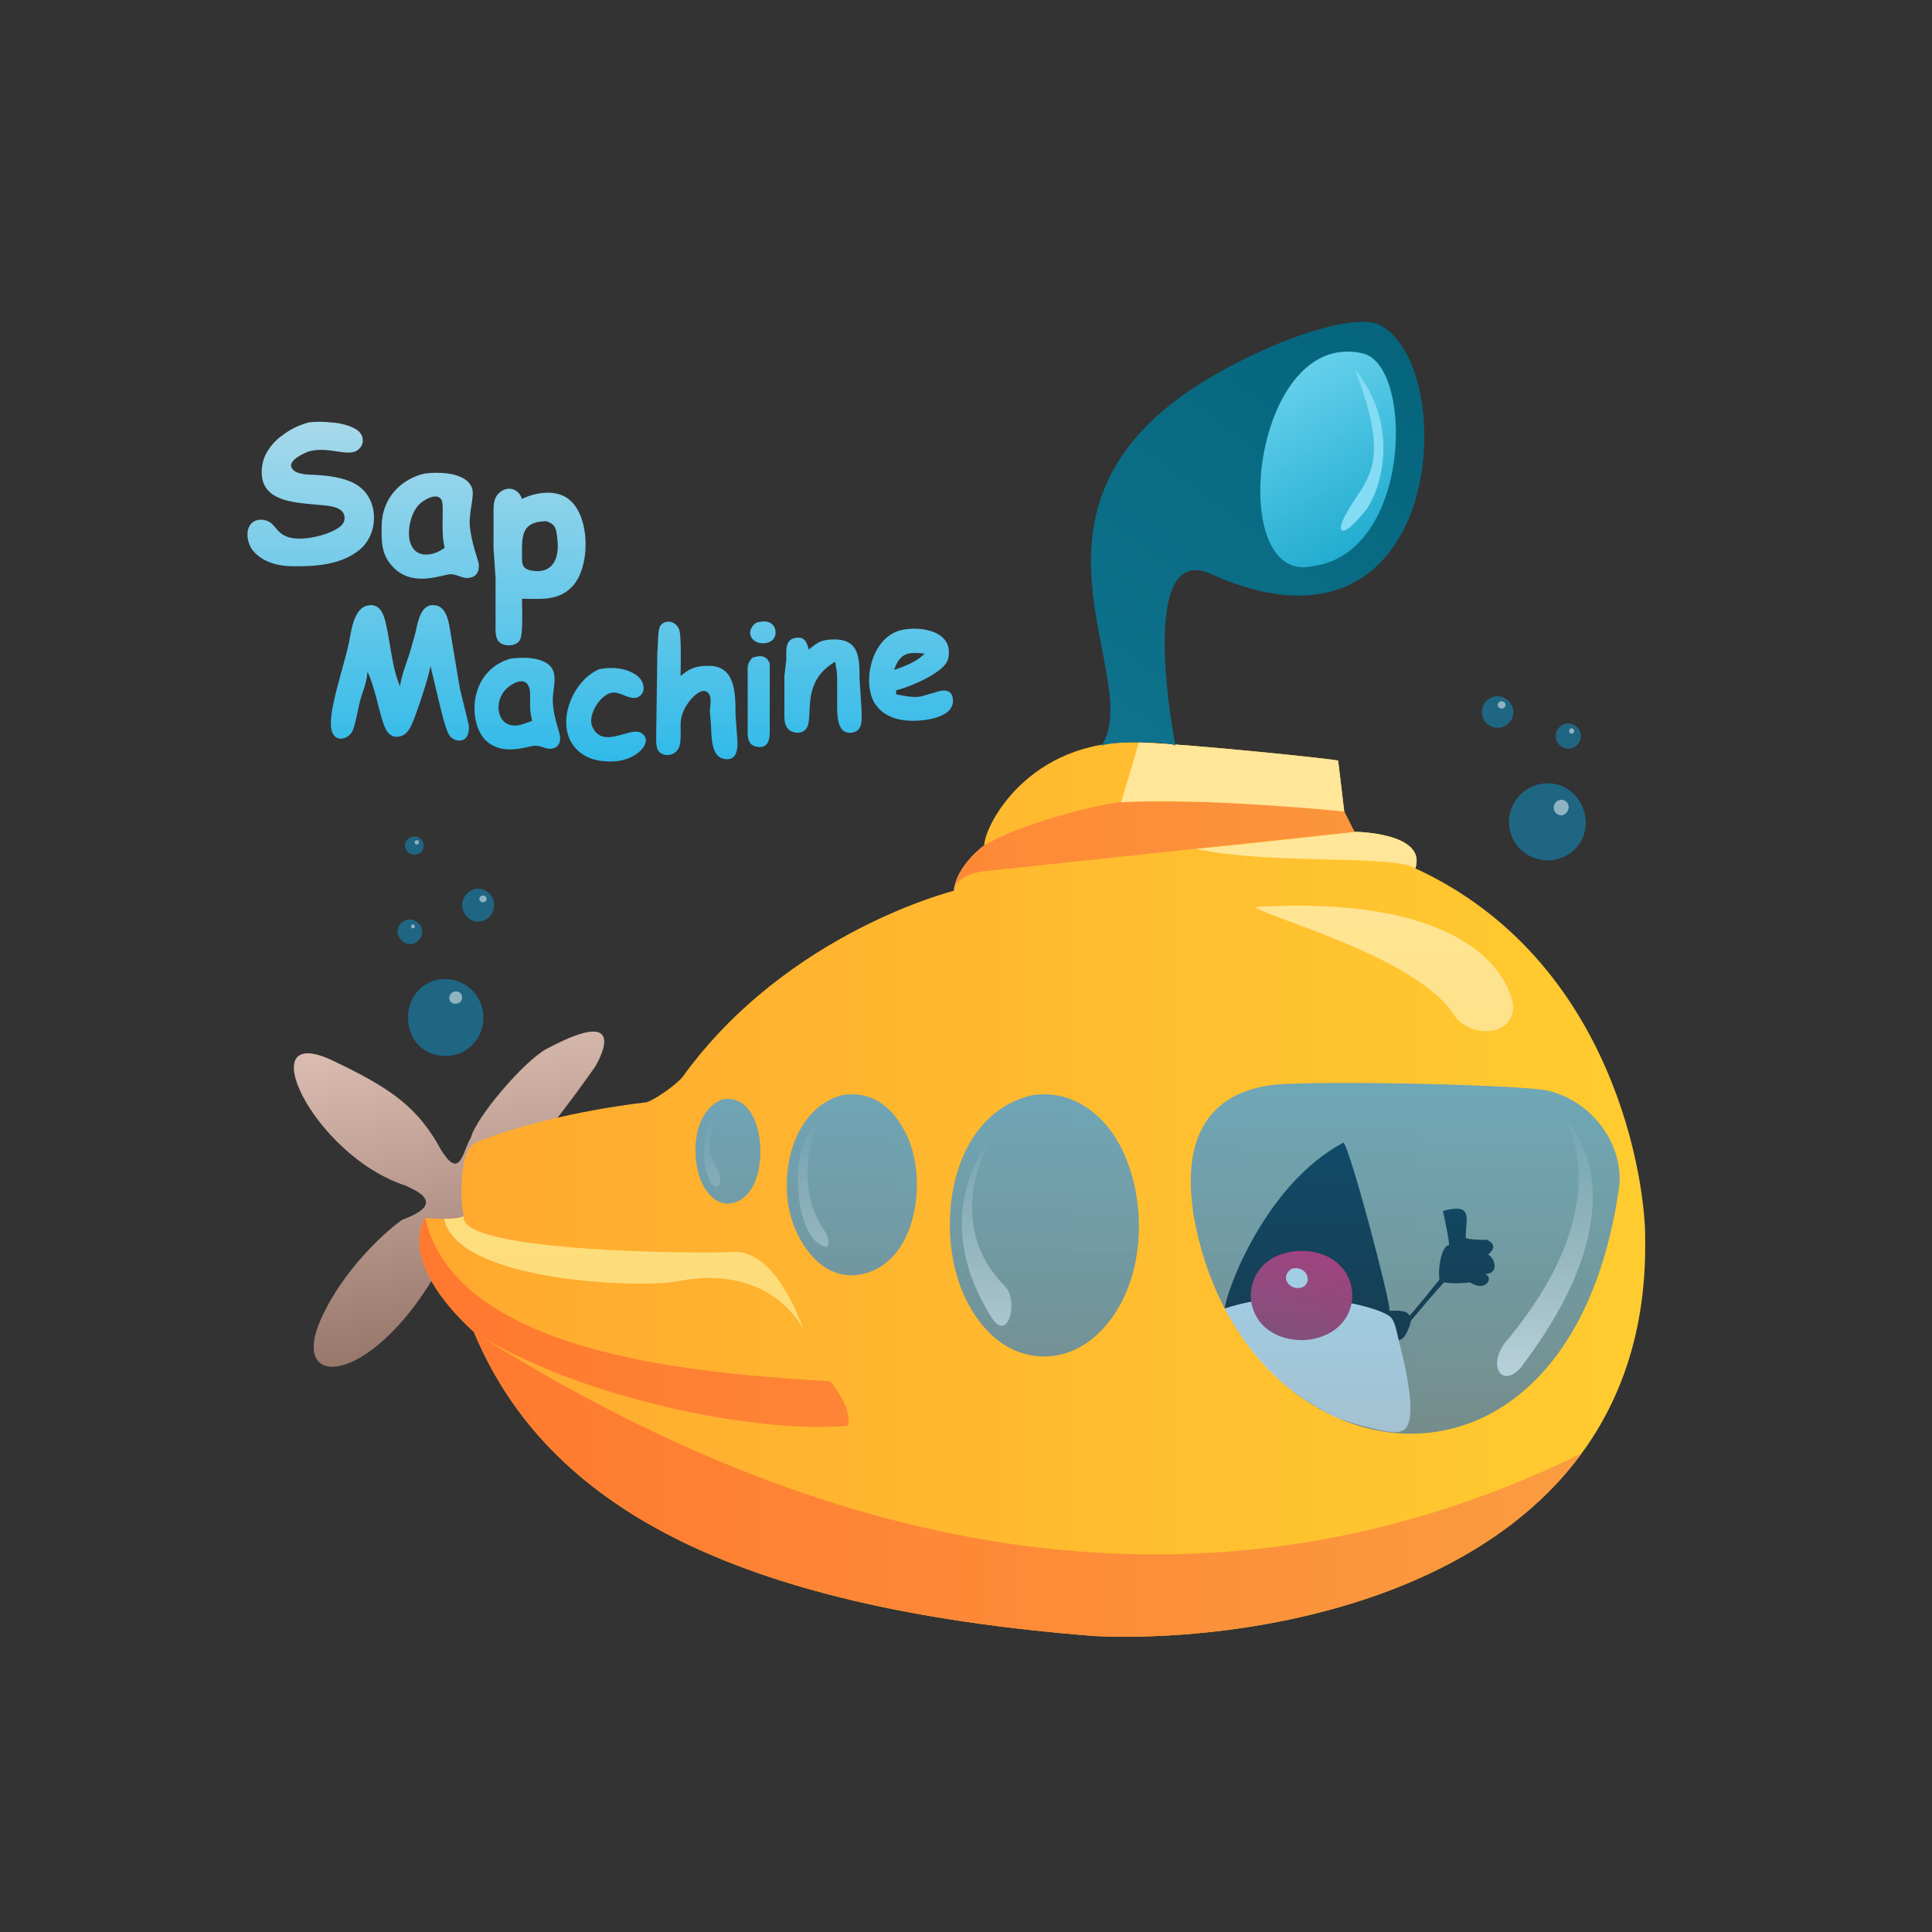 <svg xmlns="http://www.w3.org/2000/svg" xmlns:xlink="http://www.w3.org/1999/xlink" width="2000" height="2000" viewBox="52.5 0 2000 2000">
  <rect x="52.5" y="0" width="2000" height="2000" fill="#333333" stroke="none"/>
  <defs>
    <style>
      .cls-1, .cls-10, .cls-11, .cls-12, .cls-13, .cls-14, .cls-15, .cls-16, .cls-17, .cls-2, .cls-3, .cls-4, .cls-5, .cls-6, .cls-7, .cls-8, .cls-9 {
        fill-rule: evenodd;
      }

      .cls-1 {
        fill: url(#linear-gradient);
      }

      .cls-2 {
        fill: url(#linear-gradient-2);
      }

      .cls-3 {
        fill: url(#linear-gradient-3);
      }

      .cls-4 {
        fill: url(#linear-gradient-4);
      }

      .cls-5 {
        fill: url(#linear-gradient-5);
      }

      .cls-6 {
        fill: #ffe698;
      }

      .cls-7 {
        fill: url(#linear-gradient-6);
      }

      .cls-8 {
        fill: url(#linear-gradient-7);
      }

      .cls-9 {
        fill: #83dcf3;
      }

      .cls-10 {
        fill: #959595;
        opacity: 0.8;
      }

      .cls-12, .cls-17 {
        fill: #fff;
      }

      .cls-13 {
        fill: url(#linear-gradient-8);
      }

      .cls-14 {
        opacity: 0.73;
        fill: url(#linear-gradient-9);
      }

      .cls-15 {
        fill: url(#linear-gradient-10);
      }

      .cls-16 {
        fill: #08a4e4;
        opacity: 0.45;
      }

      .cls-17 {
        opacity: 0.5;
      }
    </style>
    <linearGradient id="linear-gradient" x1="673.844" y1="788.281" x2="673.844" y2="436.656" gradientUnits="userSpaceOnUse">
      <stop offset="0" stop-color="#30bae9"/>
      <stop offset="1" stop-color="#a7d9ea"/>
    </linearGradient>
    <linearGradient id="linear-gradient-2" x1="547.934" y1="1414.88" x2="486.754" y2="1067.91" gradientUnits="userSpaceOnUse">
      <stop offset="0" stop-color="#937266"/>
      <stop offset="1" stop-color="#dbbcb0"/>
    </linearGradient>
    <linearGradient id="linear-gradient-3" x1="486.594" y1="1231.326" x2="1755.59" y2="1231.326" gradientUnits="userSpaceOnUse">
      <stop offset="0" stop-color="#ffa92f"/>
      <stop offset="0.004" stop-color="#ffa92f"/>
      <stop offset="1" stop-color="#ffcc2f"/>
    </linearGradient>
    <linearGradient id="linear-gradient-4" x1="1065.561" y1="1376" x2="1065.561" y2="861.062" gradientUnits="userSpaceOnUse">
      <stop offset="0" stop-color="#fddc76"/>
      <stop offset="1" stop-color="#ffe699"/>
    </linearGradient>
    <linearGradient id="linear-gradient-5" x1="486.594" y1="1262.061" x2="1689.81" y2="1262.061" gradientUnits="userSpaceOnUse">
      <stop offset="0" stop-color="#ff782f"/>
      <stop offset="0.001" stop-color="#ff782f"/>
      <stop offset="1" stop-color="#fb9c40"/>
    </linearGradient>
    <linearGradient id="linear-gradient-6" x1="1190.613" y1="771.938" x2="1518.267" y2="333.156" gradientUnits="userSpaceOnUse">
      <stop offset="0" stop-color="#0f738d"/>
      <stop offset="1" stop-color="#05647c"/>
    </linearGradient>
    <linearGradient id="linear-gradient-7" x1="1491.825" y1="587.281" x2="1362.895" y2="363.969" gradientUnits="userSpaceOnUse">
      <stop offset="0" stop-color="#16a6cb"/>
      <stop offset="1" stop-color="#70d6f0"/>
    </linearGradient>
    <linearGradient id="linear-gradient-8" x1="1389.389" y1="1387.31" x2="1410.301" y2="1294.97" gradientUnits="userSpaceOnUse">
      <stop offset="0" stop-color="#c5224c"/>
      <stop offset="1" stop-color="#ff0042"/>
    </linearGradient>
    <linearGradient id="linear-gradient-9" x1="1250.78" y1="1484.16" x2="1250.78" y2="1121.12" gradientUnits="userSpaceOnUse">
      <stop offset="0" stop-color="#377798" stop-opacity="0.631"/>
      <stop offset="1" stop-color="#23b3fd" stop-opacity="0.6"/>
    </linearGradient>
    <linearGradient id="linear-gradient-10" x1="1241.358" y1="1424.47" x2="1241.358" y2="1149.47" gradientUnits="userSpaceOnUse">
      <stop offset="0" stop-color="#b7d1da"/>
      <stop offset="1" stop-color="#b7d1da" stop-opacity="0"/>
    </linearGradient>
  </defs>
  <path id="title_1" class="cls-1" d="M395,437.321c8.057,0.14,22.865,3.594,28.809,9.144,6.944,6.483,5.235,16.954-3.67,20.952-11.258,4.118-29.566-5.366-48.294,0-5.186,2.015-20.091,8.8-17.76,15.935,2.283,6.993,13.885,7.82,19.865,8.047,15.949,0.605,37.326,2.517,50.379,12.228,20.977,15.506,19.9,50,0,65.844-19.658,15.57-45.464,16.96-69.324,16.679-15.08-.177-31.518-4.37-41.195-16.923-5.881-7.629-8.269-23.612,1.506-29.337,5.319-3.115,12.791-2.151,17.561,1.5,4.937,3.783,7.2,10.089,15.843,13.816,12.358,5.33,34.363.707,46.278-4.58,5.409-2.4,13.4-6.274,14.09-12.973,1.435-13.951-17.888-14.126-26.718-15.01-25.767-2.578-63.1-3.052-58.554-39.647a38.085,38.085,0,0,1,4.942-14.737,55.092,55.092,0,0,1,15.73-17.349c9.415-7.074,16.111-10.114,27.357-13.593A101.3,101.3,0,0,1,395,437.321ZM541.41,506.352c2.219,8.2-4.11,25.55-2.375,39.806,2.3,18.925,8.721,33.781,9.091,37.887,0.573,6.354-1.438,12.034-8.111,13.8-7.957,2.108-13.489-3.286-20.825-3.42-7.83-.144-38.2,13.976-58.723-6.387-13.551-13.442-13.051-26.433-12.839-43.986,0.324-26.86,18.309-47.58,44.2-53.756C506.187,488.291,536.609,488.62,541.41,506.352Zm48.983,156.8c-4.5,6.538-17.926,6.538-22.421,0-2.969-4.318-2.464-12.887-2.472-18.042V598.789l-2.1-31.579V529.316c0.091-6.649.139-13.161,5.107-18.287,8.182-8.442,20.583-6.154,24.355,5.5,13.763-6.852,34.719-10.221,48.029,0,22.93,17.183,23.058,70.363,4.153,90.465-14.6,15.519-32.97,12.849-52.182,12.849C592.865,628.3,594.374,657.357,590.393,663.147Zm-79.625-133.83c-0.018-3.053.177-9.045-1.2-11.7-4.436-8.518-18.445-.066-22.944,4.392-14.307,14.175-17.911,56.716,11.52,51.65,6.047-1.041,9.621-3.392,14.735-6.451C509.816,554.629,510.844,542.171,510.768,529.317Zm82.1,44.209c0.067,9.873-.765,15.358,10.563,17.24,21.7,3.6,28.3-13.664,26.075-31.977-1.236-10.194-.8-15.741-11.47-19.223C593.1,539.935,592.733,553.661,592.866,573.526Zm-167.5,151.579c-2.262,8.019-5.145,27.933-9.011,33.378-5.863,8.259-20.6,10.646-21.318-8.116-0.786-20.591,14.114-62.366,18.9-86.315,2.333-11.662,5-34.191,18.975-37.194,11.5-2.471,16.071,6.8,18.412,16.142,5.4,21.549,6.624,47.1,15.238,67.368,1.91-12.36,6.774-23.888,10.472-35.789l5.369-18.947c2.747-10.986,5.258-32.554,21.855-28.774,10.679,2.432,12.95,17.6,14.352,26.668l9.891,58.948,9.259,37.894c1.732,19.5-13.214,18.731-19.206,11.971-4.714-5.317-9.734-29.024-11.975-37.234l-8.442-35.789c-1.746,11.3-13.175,45.6-17.793,56.842-2.738,6.664-6.11,14.414-13.863,16.142-10.346,2.305-14.484-5.777-17.289-14.038-4.929-14.518-9.8-40.773-16.31-52.631C431.732,708.42,428.684,713.34,425.365,725.105ZM771.79,691c4.929-1.543,11.682-1.89,16.84-1.6,25.929,1.482,25.222,30.906,25.26,50.434l2.022,27.368c0.364,9.866-1.336,21.19-14.563,18.248-13.1-2.914-12.151-24.57-12.9-35.09l-1.135-14.737c0.265-5.52,2.789-15.141-2.659-19.157-5.824-4.292-14.636,4.59-17.9,8.722-5.533,7.008-9.068,14.112-9.608,23.067-0.452,7.5,1.149,20.786-2.562,27.062-4.724,7.989-16.38,8.135-20.636,1.751-2.589-3.883-2.143-11.577-2.152-16.181l1.213-86.316c0.845-6.411.233-22.5,3.044-26.708,4.261-6.378,15.38-6.075,19.45,3.67,2.582,6.184,1.553,39.378,1.553,48.3C762.188,695.754,765.346,693.021,771.79,691Zm80.54-44.345c4.722,4.756,5.018,17.062-6.954,18.993-14.771,2.384-22.547-12.008-9.961-21.1C840.951,643.15,847.772,642.067,852.33,646.658Zm153.11,74.432,21.05-6.028c5.31-.584,10.48.2,11.93,6.139,5.24,21.366-27.75,25.109-41.4,24.949-14.761-.173-29.309-4.149-38.2-16.917-13.353-19.171-6.573-63.545,21.363-75.232,14.917-6.241,51.835-4.709,54.445,18.474,0.46,4.1.04,8.887-1.87,12.6-6.45,12.583-38.906,26.293-52.575,29.5v4.21C988.5,720.3,996.957,722.337,1005.44,721.09ZM889.009,750.248c-1.831,6.689-7.431,9.281-14.036,7.841-11.4-2.484-10.545-13.335-10.47-22.458V699.842L866.434,683c0.357-8.135-1.919-20.034,8.614-22.458,9.815-2.259,12.856,3.913,14.622,11.932,8.224-6.657,12.25-9.868,23.155-10.436,28.76-1.5,29.433,17.43,29.47,39.909l2.1,33.684c0.035,8.055,1.717,20.116-8.537,22.458-17.157,3.918-16.7-17.954-16.725-28.773V704.053c-0.11-8.873-.572-10.412-2.1-18.948C884.162,704.157,893.1,735.32,889.009,750.248Zm89.071-56.722c11.241-3.925,23.04-8.323,31.57-16.842C992.973,674.636,984.2,675.634,978.08,693.526Zm-128.736-6.195v67.248c0.265,9.676-.792,21.329-14.285,18.247-9.768-2.231-8.524-12.58-8.539-20.352V699.842c0.017-8.619-1.241-12.349,4.871-18.9C838.876,678.2,846.48,678.059,849.344,687.331Zm-224.436,6.587c3.472,7.7.487,18.94,0,26.977-1.29,16.982,7.069,36.529,7.394,42.1,0.343,5.864-1.777,10.653-7.983,11.868-6.467,1.267-11.561-3.245-18.824-2.784-7.733.491-32.779,10.962-50.075-5.575-18.042-17.25-19.085-70.807,24.815-84.488C593.091,679.894,618.694,679.6,624.908,693.918Zm87.467,5.854c5.657,4.448,9.258,14.038,3.424,19.861-7.884,7.869-19.5-3.033-28.209-2.712-13.072.481-27.5,23.461-21.783,35.648,11.128,23.705,39.329-1.053,50.592,6.275,11.225,7.3-.257,19.463-7.768,23.475a46.425,46.425,0,0,1-21.041,5.861c-14.35.676-28.668-2.279-38.885-13.236-22.341-23.959-4.331-70.2,24.15-82.156C685.764,690.115,701.615,691.311,712.375,699.772ZM601.277,718.8c-0.286-16.932-11.719-16.264-22.922-7.231-15.979,12.883-12.169,42.415,10.3,39.283,4.557-.635,10.394-3.024,14.735-4.691C600.492,734.239,601.475,730.509,601.277,718.8Z"/>
  <path id="propeller" class="cls-2" d="M522.909,1281.24c-70.7,154.4-178.686,166.59-135.969,79.61,27.437-57.31,78.33-96.47,82.63-98.46,48.107-17.58,9.913-31.25,2.965-34.99-96.053-31-162.813-171.77-74.658-129.01,55,26.2,83.377,44.97,106.436,83.6,24.716,45.98,26.541,9.77,35.689-4.31,5.359-21.03,54.224-78.38,77.707-91.55,92.9-49.86,50.766,18.3,50.766,18.3C652,1128,596,1206,522.909,1281.24Z"/>
  <path id="body" class="cls-3" d="M1517.7,898.947c206.82,95.263,238.92,326.313,237.87,385.263,4.21,349.47-377.85,417.9-569.4,409.47-376.8-29.47-568.353-135.79-643.08-314.73-82.1-75.79-50.52-117.9-50.52-117.9s32.914,2.49,40-2.1c-4.019-16.27-2.679-50.53,2.488-62.97,1.913-6.89,5.741-10.91,13.395-14.74,33.489-13.01,95.682-31.06,173.567-40.19,13.288-5,35-22.23,37.89-27.37C868.663,964.21,1040.06,922.3,1039.87,922.105c2.3-25.837,31.77-47.464,31.57-47.081-0.19-19.139,45.36-110.239,159.98-106.6,56.14,2.1,203.55,17.574,206.29,18.947,0.46,2.38,6.32,52.632,6.32,52.632l10.52,21.052S1529.81,861.579,1517.7,898.947Z"/>
  <path id="top_lights" data-name="top lights" class="cls-4" d="M1351.41,938.947c224.53-13.333,263.12,74.383,267.33,101.053,2.11,33.68-43.5,34.39-59.64,12.63C1521.91,991.579,1369.65,951.579,1351.41,938.947Zm166.29-40c-22.36-14.737-150.5-3.158-227.34-20.263,66.31-6.053,164.19-17.632,164.19-17.632S1529.81,861.579,1517.7,898.947ZM532.182,1259.11c-1.854,1.61-11.613,2.76-19.911,2.67C525.987,1328.29,722,1334,756,1326c96-18,128,50,128,50s-26-80-70-80c-26,2-288.516,1.22-281.435-37.05C532.444,1259,532.317,1259.06,532.182,1259.11Z"/>
  <path id="bottom_lights" data-name="bottom lights" class="cls-5" d="M1039.87,922.105c3.11-26.636,31.84-47.105,31.77-47.081,34.01-21.077,114-41.866,141.54-44.849,135.07-2.807,230.85,10.088,230.85,10.088s10.66,20.921,10.52,20.921-380.47,40.395-380.47,40.395S1042.62,903.524,1039.87,922.105ZM912,1430c11.577,13.68,22.473,34.68,18,46-94.725,8.42-278.5-28.63-386.91-97.05-82.1-75.79-50.52-117.9-50.52-117.9C526.776,1408.42,798.33,1422.63,912,1430Zm777.8,74.56c-117.01,159.68-362.23,195.34-503.63,189.12-376.8-29.47-568.353-135.79-643.08-314.73C867.26,1584.21,1272.47,1709.47,1689.8,1504.56Z"/>
  <path id="roof_light" data-name="roof light" class="cls-6" d="M1213.01,830.526c8.15-27.368,7.36-23.684,18.41-62.1,56.14,2.1,203.55,17.574,206.29,18.947,0.46,2.38,6.32,52.632,6.32,52.632S1295.1,825.263,1213.01,830.526Z"/>
  <path id="rescope" class="cls-7" d="M1192.83,771.93C1239.67,700.351,1080,520,1310,388c62-36,142-64,170-52,84,40,71.26,364.268-170,260-76-40-48.12,138.005-40.69,175.93C1263.53,767.193,1203.62,766.93,1192.83,771.93Z"/>
  <path id="recope_glass" data-name="recope glass" class="cls-8" d="M1464,366c-116-28-144,242-52,220C1514,572,1516,380,1464,366Z"/>
  <path id="rescope_glass_light" data-name="rescope glass light" class="cls-9" d="M1454.98,382.316C1498.66,435.474,1485.89,498.105,1468,526c-26.84,34.737-33.58,25.474-22,6C1464.42,496.737,1495.5,485.474,1454.98,382.316Z"/>
  <path id="window_background" data-name="window background" class="cls-10" d="M834.7,1162.11c9.218,23.69,7.328,73.97-22.174,82.83-17.722,5.33-30.45-11.25-35.575-25.99-9.075-26.11-5.844-68.66,22.945-80.73C817.994,1134.92,828.51,1146.18,834.7,1162.11Zm156.206,12.63c22.05,45.27,11.42,131.76-45.765,144.17-33.012,7.17-56.475-17.68-68.81-45.23-20.846-46.55-7.5-124.74,47.76-139.96C956.353,1128.61,977.424,1147.05,990.91,1174.74Zm223.91,16.84c22.85,48.62,22.91,115.21-4.48,162.1-16.96,29.03-44.79,51.87-79.96,50.45-42.06-1.7-70.71-36.82-84.08-73.6-25.04-68.89-7.28-178.5,75.66-196.92C1163.95,1127.8,1197.62,1154.98,1214.82,1191.58Zm158.34-68.77c53.68-4.21,251.55,0,282.07,6.31,47.53,11.69,78.54,57.63,73.29,100.1-51.57,362.1-392.29,308.13-440.52,27.94C1285.71,1236.11,1266.57,1134.29,1373.16,1122.81Z"/>
  <path id="duke_top" data-name="duke top" class="cls-11" d="M1443.26,1182.78c-81.52,43.25-122.09,155.78-122.85,171.86,69.27-23.35,155-4.21,171.08,8.42,5.74,4.21,8.04,20.29,8.8,24.12,8.42,0,13.01-20.29,13.01-20.29s32.32-38.56,34.45-39.43c6.01,1.6,23.77.87,26.41,0,17.22,11.3,25.26-6.12,15.31-8.42,16.45-.76,9.56-17.8,3.44-20.28,9.38-7.66,4.78-12.64-1.15-15.32,0,0-21.62.2-22-2.29,0.38-20.86,7.84-35.98-23.54-27.56,0,0,7.46,33.68,6.12,35.41-7.46.57-11.48,23.92-9.76,35.59,0,0-29.09,36.37-31.19,37.52-1.34-5.75-12.82-5.56-20.48-5.17C1492.44,1349.09,1450.54,1190.05,1443.26,1182.78Z"/>
  <path id="duke_bottom" data-name="duke bottom" class="cls-12" d="M1331,1373c-3.79-6.04-7.28-12.09-10.59-18.36,69.27-23.35,155-4.21,171.08,8.42,4.43,3.49,6.12,13.94,8.8,24.12,14.01,53.22,16.27,85.44,5.71,92.82-5.15,3.6-11.45,3.09-22,1-20.29-4.03-42.38-10.74-51-15-24.4-12.06-44.1-26.08-60-41C1358.44,1411.33,1344.49,1394.49,1331,1373Zm-10-18"/>
  <path id="duke_nose" data-name="duke nose" class="cls-13" d="M1441.24,1311.77c21.43,24,12.37,66.81-30.89,74.62-16.18,2.92-35.81-1.24-48.22-12.34a44.2,44.2,0,0,1,1.99-67.67c8.06-6.45,15.39-8.49,25.18-10.67C1408.06,1293.12,1428.12,1297.09,1441.24,1311.77Z"/>
  <path id="duke_nose_light" data-name="duke nose light" class="cls-12" d="M1400.29,1332.63c-11.67,4.22-24.21-10-10.79-19.21C1405.81,1309.21,1411.85,1328.45,1400.29,1332.63Z"/>
  <path id="window_glass" data-name="window glass" class="cls-14" d="M834.7,1162.11c9.218,23.69,7.328,73.97-22.174,82.83-17.722,5.33-30.45-11.25-35.575-25.99-9.075-26.11-5.844-68.66,22.945-80.73C817.994,1134.92,828.51,1146.18,834.7,1162.11Zm156.206,12.63c22.05,45.27,11.42,131.76-45.765,144.17-33.012,7.17-56.475-17.68-68.81-45.23-20.846-46.55-7.5-124.74,47.76-139.96C956.353,1128.61,977.424,1147.05,990.91,1174.74Zm223.91,16.84c22.85,48.62,22.91,115.21-4.48,162.1-16.96,29.03-44.79,51.87-79.96,50.45-42.06-1.7-70.71-36.82-84.08-73.6-25.04-68.89-7.28-178.5,75.66-196.92C1163.95,1127.8,1197.62,1154.98,1214.82,1191.58Zm158.34-68.77c53.68-4.21,251.55,0,282.07,6.31,47.53,11.69,78.54,57.63,73.29,100.1-51.57,362.1-392.29,308.13-440.52,27.94C1285.71,1236.11,1266.57,1134.29,1373.16,1122.81Z"/>
  <path id="window_glass_lights" data-name="window glass lights" class="cls-15" d="M792.883,1149.47c-14.033,26.67-14.735,55.44-4.911,73.69,6.315,13.33,15.436,0,6.315-14.04C780.955,1188.77,788.673,1176.84,792.883,1149.47Zm108.057,9.13c-35.785,33.68-22.453,109.47-4.912,125.61,18.244,15.44,16.84-.7,8.42-12.63C879.89,1235.09,887.608,1183.86,900.94,1158.6Zm175.42,23.86s-65.26,73.68,2.8,181.75c16.84,25.97,28.07-16.84,14.04-32.28C1027.24,1265.96,1076.36,1182.46,1076.36,1182.46Zm592.9-28.78s95.43,81.41-42.8,262.46c-20.35,22.46-35.78-4.91-12.63-30.18C1720.49,1256.84,1682.6,1171.93,1669.26,1153.68Z"/>
  <path id="bubbles" class="cls-16" d="M1670,814c12.27,5.271,19.12,16,22,25a40.182,40.182,0,0,1-1,28,39.527,39.527,0,0,1-29,23c-16.36,3.05-34.62-4.607-43-21A39.964,39.964,0,0,1,1670,814Zm11-40a13.017,13.017,0,1,0-16-5A13.213,13.213,0,0,0,1681,774Zm-81-53c9.21-1.62,17.72,5.272,19,14A16.307,16.307,0,1,1,1600,721ZM507,1014a39.776,39.776,0,0,1,36,13,40.282,40.282,0,0,1,9,35,39.065,39.065,0,0,1-35,31c-10.149.9-21.587-2.1-30-10-15.284-14.35-15.764-40.58-3-56A37.972,37.972,0,0,1,507,1014Zm-27-37c-7.839,1.979-16.26-5.01-16-13a12.775,12.775,0,0,1,25-3A13.038,13.038,0,0,1,480,977Zm68-23c-9.335.276-17-7.8-17-17s7.665-17.276,17-17c9,0.266,16,8.193,16,17S557,953.734,548,954Zm-76-81c1.455-5.475,8.655-8.84,14-6a9.779,9.779,0,0,1,4,13c-2.769,5.006-9.657,5.913-14,3A9.518,9.518,0,0,1,472,873Z"/>
  <path id="bubbles_light" data-name="bubbles light" class="cls-17" d="M529,1028a6.615,6.615,0,0,1,1,8c-2.241,3.64-8.323,4.19-11,1a6.634,6.634,0,0,1,0-8C521.3,1025.96,526.216,1025.34,529,1028Zm-49-71a2,2,0,1,1-2,2A2.01,2.01,0,0,1,480,957Zm5-87a2.236,2.236,0,1,1-3,1A2.247,2.247,0,0,1,485,870Zm70,58a3.583,3.583,0,0,1,1,4,3.69,3.69,0,0,1-3,2,3.823,3.823,0,0,1-4-2,3.6,3.6,0,0,1,1-4A3.828,3.828,0,0,1,555,928ZM1670,828a7.709,7.709,0,0,1,6,5,8.27,8.27,0,0,1-1,7c-0.72,1.158-2.76,3.823-6,4a7.767,7.767,0,0,1-7-4,8.067,8.067,0,0,1,0-8A7.945,7.945,0,0,1,1670,828Zm12-72a2.736,2.736,0,0,1-1,3,2.652,2.652,0,0,1-3,0,2.761,2.761,0,0,1-1-3,2.7,2.7,0,0,1,2-2A2.769,2.769,0,0,1,1682,756Zm-75-30a4.016,4.016,0,0,1,4,3,3.916,3.916,0,0,1-2,4,4.039,4.039,0,0,1-4,0,3.916,3.916,0,0,1-2-4A4.007,4.007,0,0,1,1607,726Z"/>
</svg>
